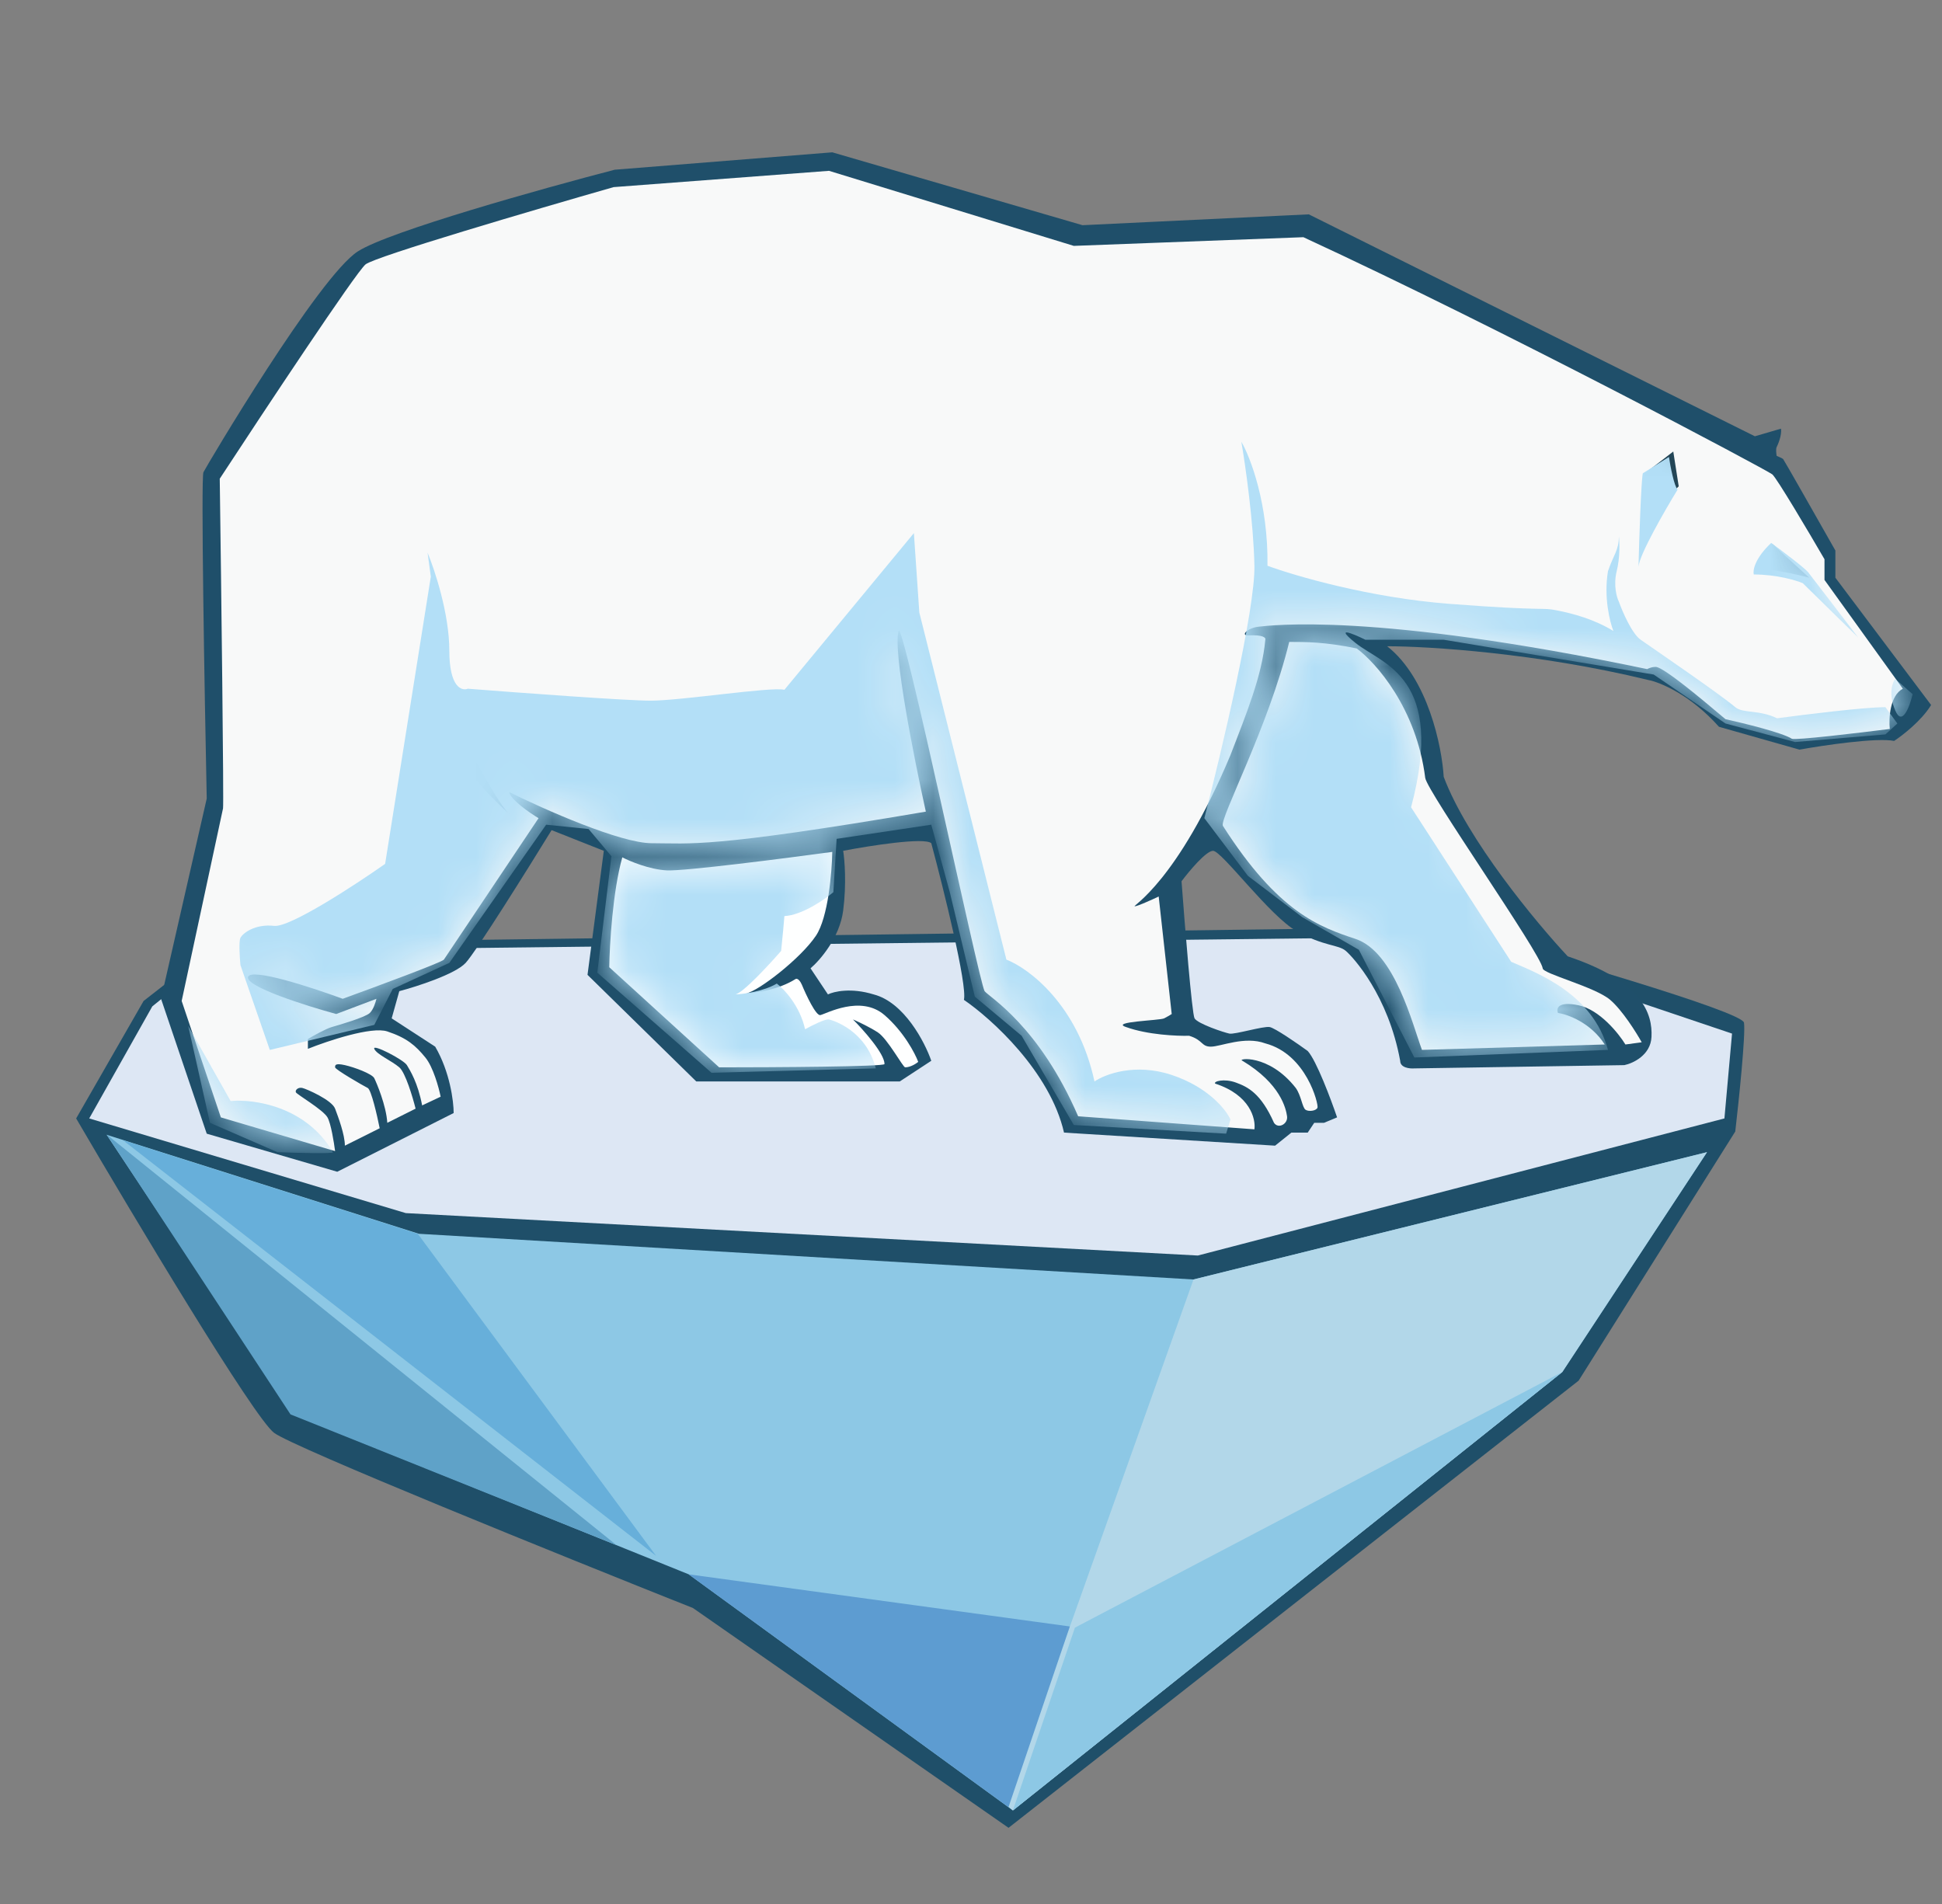 <svg width="51" height="50" viewBox="0 0 51 50" fill="none" xmlns="http://www.w3.org/2000/svg">
<rect x="0" y="0" width="51" height="50" fill="#808080" stroke="none"/>
<path d="M35.629 17.029C34.8 16.857 34.286 16.857 33.857 16.857C33.314 19.086 32.029 21.486 32.114 21.686C33.572 23.971 34.657 24.343 35.6 24.657C36.628 25 37.095 26.905 37.343 27.571L42.143 27.429C41.777 26.857 41.172 26.638 40.914 26.6C40.867 26.486 40.909 26.286 41.457 26.4C42.006 26.514 42.505 27.133 42.686 27.429L43.114 27.371C42.971 27.114 42.606 26.531 42.286 26.257C41.886 25.914 40.514 25.571 40.514 25.429C40.457 25.029 37.486 20.8 37.429 20.429C37.2 18.6 36.133 17.4 35.629 17.029Z" fill="#F8F9F9"/>
<path d="M45.8 26.857C45.846 27.154 45.667 28.886 45.571 29.714L41.457 36.257L26.486 48L18.2 42.229C14.752 40.857 7.726 38.017 7.2 37.629C6.674 37.24 3.514 31.962 2 29.371L3.771 26.286L5.714 24.771L37.971 24.343C40.562 25.057 45.754 26.56 45.8 26.857Z" fill="#1F4F69"/>
<path d="M11 32.4L2.8 29.8L7.686 37.143L18.086 41.343L26.6 47.543L41.029 36.029L44.829 30.257L31.343 33.6L11 32.4Z" fill="#8DC8E5"/>
<path d="M16.191 40.577L2.802 29.794L7.629 37.143L16.191 40.577Z" fill="#5FA2C8"/>
<path d="M10.971 32.4L3.229 29.943L17.229 40.857L10.971 32.4Z" fill="#67AFDA"/>
<path d="M45.486 27.143L45.286 29.371L31.457 32.971L10.657 31.857L2.343 29.371L4 26.428L5.8 24.971L37.943 24.6L45.486 27.143Z" fill="#DDE7F4"/>
<path d="M48.2 15.171L50.714 18.514C50.463 18.926 49.962 19.314 49.743 19.457C49.286 19.366 47.895 19.571 47.257 19.686L45.143 19.086C44.389 18.24 43.59 17.914 43.286 17.857C40.383 17.149 37.505 16.971 36.429 16.971C37.503 17.817 37.867 19.61 37.914 20.4C38.531 22.046 40.343 24.229 41.171 25.114C43.143 25.771 43.4 26.629 43.371 27.229C43.349 27.709 42.886 27.924 42.657 27.971L37.143 28.057C37.019 28.067 36.771 28.04 36.771 27.857C36.457 26.143 35.543 25.143 35.343 24.971C35.143 24.8 34.771 24.857 34.057 24.457C33.343 24.057 32.086 22.343 31.857 22.343C31.674 22.343 31.229 22.876 31.029 23.143C31.114 24.295 31.303 26.629 31.371 26.743C31.457 26.886 32.143 27.114 32.286 27.143C32.429 27.171 33.171 26.943 33.343 26.971C33.48 26.994 34.067 27.4 34.343 27.6C34.571 27.851 34.952 28.867 35.114 29.343L34.771 29.486H34.514L34.343 29.743H33.914L33.486 30.086L27.943 29.743C27.577 28.143 26.038 26.752 25.314 26.257C25.406 25.869 24.781 23.352 24.457 22.143C24.274 21.983 22.838 22.209 22.143 22.343C22.181 22.571 22.234 23.206 22.143 23.914C22.051 24.623 21.533 25.219 21.286 25.429L21.743 26.114C21.895 26.038 22.349 25.931 22.943 26.114C23.743 26.32 24.286 27.362 24.457 27.857L23.629 28.4H18.286L15.429 25.6L15.857 22.343L14.486 21.8C13.848 22.838 12.503 24.989 12.229 25.286C11.954 25.583 10.952 25.905 10.486 26.029L10.286 26.743L11.429 27.486C11.817 28.149 11.914 28.924 11.914 29.229L8.857 30.771L5.429 29.771L4.229 26.229L5.429 20.971C5.371 18.171 5.274 12.537 5.343 12.4C5.429 12.229 8.371 7.257 9.4 6.6C10.223 6.074 14.238 4.952 16.143 4.457L21.857 4L28.429 5.914L34.371 5.629L46.086 11.457L46.771 11.257C46.8 11.429 46.686 11.686 46.657 11.743C46.634 11.789 46.648 11.914 46.657 11.971C46.705 11.991 46.806 12.034 46.829 12.057C46.851 12.08 47.752 13.667 48.2 14.457V15.171Z" fill="#1F4F6A"/>
<path d="M44.828 30.257L31.343 33.6L26.428 47.4L26.6 47.543L41.029 36.029L44.828 30.257Z" fill="#B2D7E9"/>
<path d="M41.029 36.029L28.229 42.743L26.6 47.543L41.029 36.029Z" fill="#8DC8E5"/>
<path d="M47.914 15.229L49.971 18.086C49.629 18.269 49.6 18.867 49.629 19.143C48.8 19.248 47.126 19.446 47.057 19.4C46.806 19.24 45.791 18.991 45.314 18.886C43.6 17.429 43.514 17.514 43.457 17.514C43.4 17.514 43.305 17.543 43.257 17.571C36.029 16.057 33.343 16.429 33.057 16.457C32.772 16.486 32.572 16.686 32.772 16.686C33.183 16.663 33.248 16.752 33.229 16.8C33.143 17.743 32.743 18.714 32.314 19.829C30.914 23.171 29.714 23.8 29.8 23.8C29.869 23.8 30.248 23.629 30.429 23.543L30.771 26.629C30.743 26.648 30.663 26.697 30.572 26.743C30.457 26.8 29.143 26.829 29.572 26.971C30.143 27.177 30.914 27.209 31.229 27.2C31.6 27.314 31.543 27.486 31.8 27.486C32.057 27.486 32.686 27.2 33.229 27.4C34.314 27.686 34.629 29 34.6 29.086C34.572 29.171 34.371 29.2 34.286 29.143C34.2 29.086 34.172 28.771 34.029 28.571C33.314 27.657 32.457 27.8 32.629 27.857C33.629 28.457 33.772 29.114 33.8 29.314C33.829 29.514 33.572 29.657 33.457 29.486C33.114 28.714 32.772 28.543 32.457 28.429C32.143 28.314 31.857 28.4 31.914 28.457C32.829 28.754 32.981 29.381 32.943 29.657L28.314 29.314C27.286 26.943 26 26.2 25.857 26.029C25.686 25.686 23.714 16.257 23.6 16.571C23.44 17.074 24.01 19.943 24.314 21.314C18.6 22.286 18.143 22.143 17.114 22.143C16.291 22.143 14.276 21.248 13.371 20.8C13.417 21.006 13.905 21.343 14.143 21.486C13.333 22.695 11.703 25.131 11.657 25.2C11.611 25.269 9.867 25.914 9 26.229C8.2 25.933 6.583 25.406 6.514 25.657C6.446 25.909 8.029 26.41 8.829 26.629L9.886 26.229C9.867 26.314 9.806 26.509 9.714 26.6C9.6 26.714 8.914 26.914 8.714 26.971C8.554 27.017 8.229 27.2 8.086 27.286V27.543C8.61 27.333 9.76 26.949 10.171 27.086C10.686 27.257 10.914 27.457 11.171 27.771C11.377 28.023 11.524 28.562 11.572 28.8L11.086 29.029C10.972 28.429 10.771 28.114 10.686 27.971C10.6 27.829 9.771 27.4 9.829 27.543C9.886 27.686 10.286 27.857 10.486 28.029C10.646 28.166 10.838 28.809 10.914 29.114L10.171 29.486C10.143 29.029 9.886 28.429 9.829 28.314C9.771 28.2 9.314 28.029 9.057 27.971C8.8 27.914 8.8 27.971 8.8 28.029C8.8 28.086 9.543 28.514 9.657 28.571C9.749 28.617 9.905 29.295 9.971 29.629L9.057 30.086C9.057 29.8 8.886 29.343 8.8 29.114C8.714 28.886 8.057 28.6 7.943 28.571C7.829 28.543 7.743 28.629 7.771 28.686C7.8 28.743 8.486 29.143 8.6 29.343C8.691 29.503 8.771 30 8.8 30.229L5.8 29.343L4.771 26.286C5.124 24.648 5.834 21.343 5.857 21.229C5.88 21.114 5.81 15.409 5.771 12.571C6.943 10.781 9.349 7.149 9.6 6.943C9.851 6.737 14.048 5.505 16.114 4.914L21.771 4.486L28.2 6.457L34.229 6.229C39.543 8.686 46.4 12.343 46.543 12.457C46.657 12.549 47.505 13.981 47.914 14.686V15.229Z" fill="#F8F9F9"/>
<path d="M28.095 42.712L18.085 41.343L26.485 47.457L28.095 42.712Z" fill="#5D9CD1"/>
<path d="M35.629 17.029C34.8 16.857 34.286 16.857 33.857 16.857C33.314 19.086 32.029 21.486 32.114 21.686C33.572 23.971 34.657 24.343 35.6 24.657C36.628 25 37.095 26.905 37.343 27.571L42.143 27.429C41.777 26.857 41.172 26.638 40.914 26.6C40.867 26.486 40.909 26.286 41.457 26.4C42.006 26.514 42.505 27.133 42.686 27.429L43.114 27.371C42.971 27.114 42.606 26.531 42.286 26.257C41.886 25.914 40.514 25.571 40.514 25.429C40.457 25.029 37.486 20.8 37.429 20.429C37.2 18.6 36.133 17.4 35.629 17.029Z" fill="#F8F9F9"/>
<path d="M17.514 22.857C17.057 22.834 16.543 22.619 16.343 22.514C16.091 23.406 16.009 24.809 16 25.4L18.886 28.029C20.333 28.029 23.229 28.011 23.229 27.943C23.229 27.669 22.676 27.048 22.4 26.771C22.533 26.829 22.851 26.977 23.057 27.114C23.314 27.286 23.714 28.029 23.771 28.029C23.909 28.029 24.057 27.933 24.114 27.886C24.029 27.657 23.731 27.091 23.229 26.657C22.6 26.114 21.686 26.629 21.543 26.657C21.429 26.68 21.171 26.133 21.057 25.857C21.029 25.791 20.954 25.669 20.886 25.714C20.451 25.989 19.848 26.076 19.6 26.086C19.914 26.029 21.029 25.171 21.429 24.571C21.749 24.091 21.848 22.905 21.857 22.371C20.6 22.543 17.971 22.88 17.514 22.857Z" fill="#FEFFFF"/>
<path d="M11.286 16.8L11.629 18.314C12.067 19.201 12.984 20.966 13.339 21.345C13.36 21.364 13.381 21.383 13.4 21.4C13.382 21.388 13.362 21.369 13.339 21.345C12.774 20.827 11.66 19.662 11.286 18.714C11.114 18.371 11.057 17.029 11.086 16.886C11.109 16.771 11.229 16.781 11.286 16.8Z" fill="#224D6F"/>
<path d="M47.514 15.171L46.543 14.286L46.114 14.943C46.457 14.92 47.19 15.086 47.514 15.171Z" fill="#1F4B63"/>
<path d="M44.086 12.771L43.943 11.857L43.2 12.429C43.248 13 43.343 14.109 43.343 13.972C43.389 13.514 43.857 12.981 44.086 12.771Z" fill="#234657"/>
<mask id="mask0_2_632" style="mask-type:alpha" maskUnits="userSpaceOnUse" x="4" y="4" width="46" height="27">
<path fill-rule="evenodd" clip-rule="evenodd" d="M47.914 15.229L49.971 18.086C49.629 18.269 49.6 18.867 49.629 19.143C48.8 19.248 47.126 19.446 47.057 19.4C46.806 19.24 45.791 18.991 45.314 18.886C43.682 17.499 43.526 17.51 43.466 17.514C43.463 17.514 43.46 17.514 43.457 17.514C43.4 17.514 43.305 17.543 43.257 17.571C36.265 16.107 33.524 16.406 33.093 16.453L33.057 16.457C32.772 16.486 32.572 16.686 32.772 16.686C33.183 16.663 33.248 16.752 33.229 16.8C33.15 17.667 32.806 18.558 32.417 19.561C32.383 19.649 32.349 19.739 32.314 19.829C31.133 22.65 30.093 23.538 29.85 23.746C29.805 23.785 29.787 23.8 29.8 23.8C29.869 23.8 30.248 23.629 30.429 23.543L30.771 26.629C30.743 26.648 30.663 26.697 30.572 26.743C30.533 26.762 30.359 26.778 30.162 26.796C29.771 26.832 29.287 26.877 29.572 26.971C30.143 27.177 30.914 27.209 31.229 27.2C31.412 27.256 31.491 27.327 31.554 27.383C31.62 27.442 31.67 27.486 31.8 27.486C31.877 27.486 31.988 27.46 32.119 27.43C32.426 27.358 32.849 27.26 33.229 27.4C34.314 27.686 34.629 29 34.6 29.086C34.572 29.171 34.371 29.2 34.286 29.143C34.245 29.115 34.217 29.029 34.183 28.923C34.146 28.81 34.103 28.675 34.029 28.571C33.314 27.657 32.457 27.8 32.629 27.857C33.629 28.457 33.772 29.114 33.8 29.314C33.829 29.514 33.572 29.657 33.457 29.486C33.114 28.714 32.772 28.543 32.457 28.429C32.143 28.314 31.857 28.4 31.914 28.457C32.829 28.754 32.981 29.381 32.943 29.657L28.314 29.314C27.451 27.323 26.406 26.48 26.008 26.159L26.008 26.159C25.932 26.098 25.88 26.056 25.857 26.029C25.786 25.885 25.4 24.157 24.967 22.215C24.363 19.508 23.667 16.389 23.6 16.571C23.44 17.074 24.01 19.943 24.314 21.314C19.243 22.176 18.312 22.161 17.448 22.146C17.339 22.145 17.23 22.143 17.114 22.143C16.291 22.143 14.276 21.248 13.371 20.8C13.417 21.006 13.905 21.343 14.143 21.486C13.333 22.695 11.703 25.131 11.657 25.2C11.611 25.269 9.867 25.914 9 26.229C8.2 25.933 6.583 25.406 6.514 25.657C6.446 25.909 8.029 26.41 8.829 26.629L9.886 26.229C9.867 26.314 9.806 26.509 9.714 26.6C9.6 26.714 8.914 26.914 8.714 26.971C8.554 27.017 8.229 27.2 8.086 27.286V27.543C8.61 27.333 9.76 26.949 10.171 27.086C10.686 27.257 10.914 27.457 11.171 27.771C11.377 28.023 11.524 28.562 11.572 28.8L11.086 29.029C10.976 28.453 10.788 28.14 10.697 27.99L10.686 27.971C10.6 27.829 9.771 27.4 9.829 27.543C9.863 27.628 10.019 27.724 10.182 27.823C10.292 27.89 10.405 27.959 10.486 28.029C10.646 28.166 10.838 28.809 10.914 29.114L10.171 29.486C10.143 29.029 9.886 28.429 9.829 28.314C9.771 28.2 9.314 28.029 9.057 27.971C8.8 27.914 8.8 27.971 8.8 28.029C8.8 28.086 9.543 28.514 9.657 28.571C9.749 28.617 9.905 29.295 9.971 29.629L9.057 30.086C9.057 29.8 8.886 29.343 8.8 29.114C8.714 28.886 8.057 28.6 7.943 28.571C7.829 28.543 7.743 28.629 7.771 28.686C7.782 28.706 7.876 28.77 7.998 28.853C8.217 29.003 8.527 29.214 8.6 29.343C8.691 29.503 8.771 30 8.8 30.229L5.8 29.343L4.771 26.286C5.124 24.648 5.834 21.343 5.857 21.229C5.88 21.114 5.81 15.409 5.771 12.571C6.943 10.781 9.349 7.149 9.6 6.943C9.851 6.737 14.048 5.505 16.114 4.914L21.771 4.486L28.2 6.457L34.229 6.229C39.543 8.686 46.4 12.343 46.543 12.457C46.657 12.549 47.505 13.981 47.914 14.686V15.229ZM35.629 17.029C34.8 16.857 34.286 16.857 33.857 16.857C33.528 18.209 32.925 19.624 32.521 20.573C32.259 21.188 32.081 21.607 32.114 21.686C33.572 23.971 34.657 24.343 35.6 24.657C36.475 24.949 36.944 26.372 37.217 27.2C37.264 27.345 37.306 27.472 37.343 27.571L42.143 27.429C41.777 26.857 41.172 26.638 40.914 26.6C40.867 26.486 40.909 26.286 41.457 26.4C42.006 26.514 42.505 27.133 42.686 27.429L43.114 27.371C42.971 27.114 42.606 26.531 42.286 26.257C42.071 26.073 41.574 25.888 41.161 25.735L41.161 25.735C40.807 25.603 40.514 25.494 40.514 25.429C40.485 25.224 39.692 24.016 38.917 22.835L38.917 22.835L38.917 22.835C38.178 21.71 37.456 20.61 37.429 20.429C37.2 18.6 36.133 17.4 35.629 17.029ZM16.343 22.514C16.543 22.619 17.058 22.834 17.515 22.857C17.972 22.88 20.6 22.543 21.858 22.371C21.848 22.905 21.749 24.091 21.429 24.571C21.029 25.171 19.915 26.029 19.6 26.086C19.848 26.076 20.452 25.989 20.886 25.714C20.955 25.669 21.029 25.791 21.058 25.857C21.172 26.133 21.429 26.68 21.543 26.657C21.566 26.653 21.608 26.636 21.666 26.613C21.97 26.492 22.7 26.201 23.229 26.657C23.732 27.091 24.029 27.657 24.115 27.886C24.058 27.933 23.909 28.029 23.772 28.029C23.75 28.029 23.676 27.918 23.58 27.771C23.427 27.54 23.215 27.219 23.058 27.114C22.852 26.977 22.534 26.829 22.4 26.771C22.677 27.048 23.229 27.669 23.229 27.943C23.229 28.011 20.334 28.029 18.886 28.029L16 25.4C16.01 24.809 16.092 23.406 16.343 22.514Z" fill="#FEFFFF"/>
</mask>
<g mask="url(#mask0_2_632)">
<path d="M6.057 28.914L4.943 26.943L5.514 29.486L7.286 30.257C7.791 30.276 8.789 30.303 8.743 30.257C8.034 29.046 6.657 28.857 6.057 28.914Z" fill="#B3DFF7"/>
<path d="M24.143 16.086L24 14L20.6 18.114C20.257 18.029 17.886 18.4 17.086 18.4C16.446 18.4 13.619 18.191 12.286 18.086C12.124 18.152 11.8 18.046 11.8 17.086C11.8 16.126 11.419 14.972 11.229 14.514L11.314 15.143L10.114 22.686C9.314 23.248 7.611 24.36 7.2 24.314C6.686 24.257 6.371 24.514 6.314 24.629C6.269 24.72 6.295 25.143 6.314 25.343L7.086 27.572L9.829 26.914L10.314 25.971L11.8 25.286L14.343 21.657L15.457 21.771L16.057 22.486L15.686 25.543L18.686 28.172L23 28.057C22.743 27.057 21.886 26.8 21.771 26.771C21.68 26.749 21.314 26.933 21.143 27.029C21.006 26.412 20.59 25.971 20.4 25.829C20.057 26.034 19.533 26.105 19.314 26.114C19.52 26.069 20.2 25.333 20.514 24.971C20.543 24.686 20.6 24.103 20.6 24.057C21.057 24.034 21.648 23.629 21.886 23.429L21.971 22.029L24.457 21.657L24.943 23.429L25.6 26.172L26.829 27.2L28.2 29.543L32.2 29.771L32.314 29.4C32.2 29.143 31.731 28.549 30.771 28.229C29.811 27.909 29.019 28.21 28.743 28.4C28.309 26.389 27.019 25.429 26.429 25.2L24.143 16.086Z" fill="#B3DFF7"/>
<path d="M49.772 18.657C49.589 18.223 49.695 17.924 49.772 17.829L50.229 18.229C50.153 18.552 49.955 19.091 49.772 18.657Z" fill="#B3DFF7"/>
<path d="M49.828 19L49.514 18.571C48.966 18.571 47.389 18.766 46.67 18.863C46.201 18.635 45.765 18.738 45.571 18.571C45.171 18.229 43.371 17 43.086 16.8C42.857 16.64 42.609 16.067 42.514 15.8C42.457 15.686 42.366 15.366 42.457 15C42.548 14.634 42.533 14.238 42.514 14.086C42.514 14.457 42.371 14.571 42.228 15C42.114 15.686 42.276 16.333 42.371 16.571C41.857 16.257 41.314 16.114 40.886 16.029C40.457 15.943 40.657 16.057 38.057 15.857C35.977 15.697 34.009 15.124 33.286 14.857C33.308 13.234 32.838 12.009 32.6 11.6C32.705 12.21 32.92 13.714 32.943 14.857C32.966 16 32.076 19.752 31.628 21.486L32.771 23L34.2 24.086L35.686 24.943L37.143 27.771L42.228 27.571C41.828 26.086 40.362 25.552 39.686 25.257L37.057 21.2C37.971 17.771 36.314 17.457 35.6 16.886C34.886 16.314 35.857 16.8 35.857 16.8H37.914L43.428 17.714L45.314 19L47.143 19.486L49.514 19.286L49.828 19Z" fill="#B3DFF7"/>
<path d="M47.486 15.029C47.394 14.914 46.8 14.467 46.514 14.257C46.08 14.669 46.029 14.981 46.057 15.086C46.651 15.086 47.162 15.238 47.343 15.314L48.8 16.743C48.4 16.219 47.577 15.143 47.486 15.029Z" fill="#B3DFF7"/>
<path d="M44.057 12.857C43.966 12.766 43.867 12.248 43.829 12L43.143 12.429C43.097 12.657 43.048 14.162 43.029 14.886C43.051 14.566 43.724 13.4 44.057 12.857Z" fill="#B3DFF7"/>
</g>
</svg>

